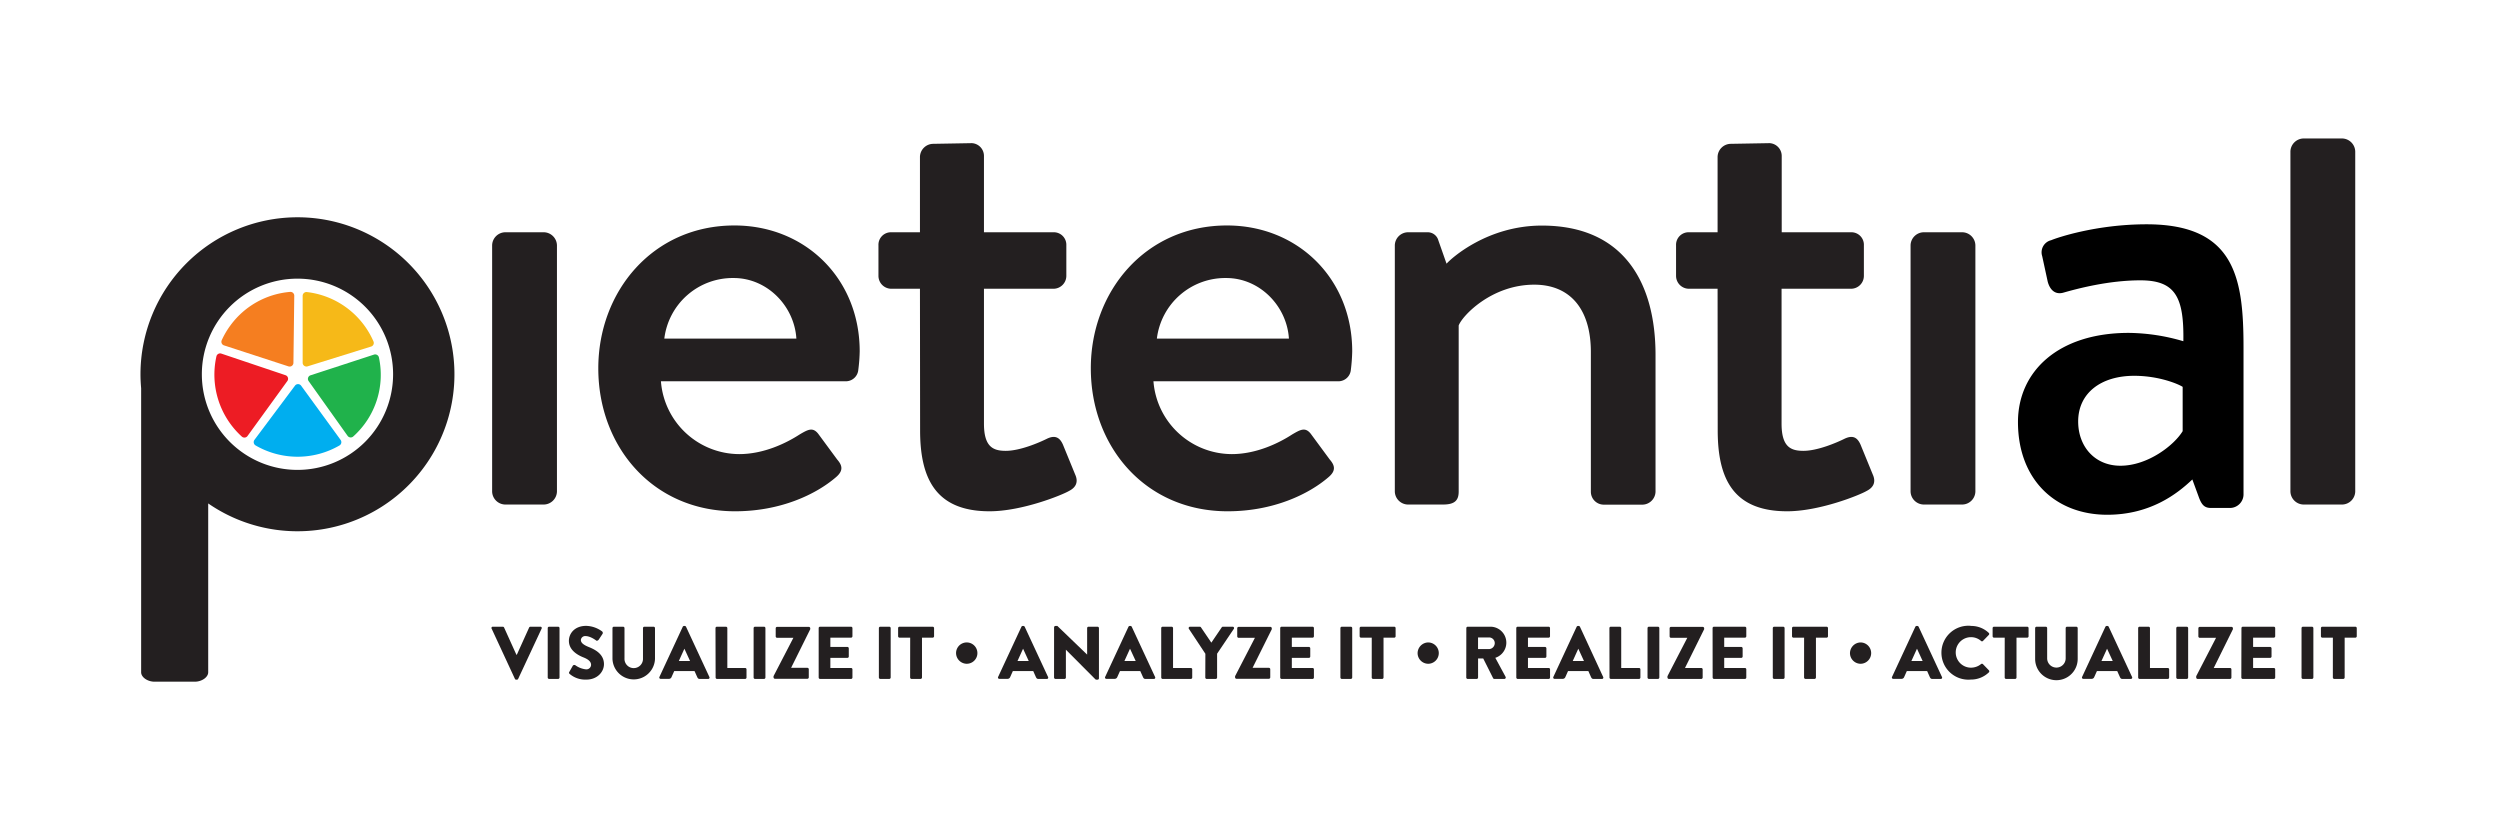 <svg id="Layer_1" data-name="Layer 1" xmlns="http://www.w3.org/2000/svg" viewBox="0 0 834.28 276.44"><defs><style>.cls-1{fill:#231f20;}.cls-2{fill:#f6b918;}.cls-3{fill:#20b24b;}.cls-4{fill:#f57e20;}.cls-5{fill:#00aeef;}.cls-6{fill:#ed1c24;}</style></defs><title>pietential</title><path d="M710.37,111.09a66.22,66.22,0,0,1,18.24,2.78c.23-14.56-2.54-20.32-14.32-20.32-10.62,0-21,2.76-25.86,4.15-2.76.69-4.39-1.15-5.08-3.69l-1.85-8.54a4.15,4.15,0,0,1,3-5.31c1.61-.7,14.78-5.31,31.86-5.31,29.55,0,32.33,18,32.33,41.1v49.17a4.55,4.55,0,0,1-4.39,4.39h-6.47c-2.07,0-3-.92-3.92-3.23L731.61,160c-5.08,4.85-14.09,11.78-28.4,11.78-17.32,0-29.79-11.78-29.79-30.94C673.42,124,686.81,111.09,710.37,111.09Zm-2.77,44.33c9.23,0,18-6.92,20.78-11.54V129.1c-1.39-.92-7.86-3.69-16.17-3.69-11.08,0-18.7,5.77-18.7,15.24C693.51,149,699.05,155.42,707.6,155.42Z"/><path class="cls-1" d="M164.23,81.83a4.46,4.46,0,0,1,4.31-4.32h13a4.47,4.47,0,0,1,4.32,4.32v82.23a4.47,4.47,0,0,1-4.32,4.31h-13a4.46,4.46,0,0,1-4.31-4.31Z"/><path class="cls-1" d="M245.09,75.24c23.62,0,41.8,17.72,41.8,42a54.78,54.78,0,0,1-.46,6.13,4.18,4.18,0,0,1-4.09,3.87H220.56a26.3,26.3,0,0,0,26.12,24.3c8.18,0,15.67-3.63,20.22-6.59,2.72-1.59,4.31-2.49,6.13-.22l6.36,8.63c1.59,1.82,2.27,3.64-.45,5.91-6.59,5.67-18.4,11.35-33.62,11.35-27.49,0-45.66-21.58-45.66-47.7C199.66,97.27,217.83,75.24,245.09,75.24ZM265.76,113c-.68-10.91-9.77-20.22-20.9-20.22A23,23,0,0,0,221.69,113Z"/><path class="cls-1" d="M307,96.36h-9.54a4.3,4.3,0,0,1-4.31-4.31V81.83a4.17,4.17,0,0,1,4.31-4.32H307V52.29A4.47,4.47,0,0,1,311.33,48l12.95-.23a4.27,4.27,0,0,1,4.08,4.32V77.51h23.18a4.18,4.18,0,0,1,4.31,4.32V92.05a4.31,4.31,0,0,1-4.31,4.31H328.36v45c0,7.72,3,9.09,7.27,9.09,4.78,0,11.13-2.73,13.86-4.09,2.95-1.37,4.32,0,5.22,2l4.09,10c1.14,2.5.23,4.31-2,5.45-2.27,1.36-15.68,6.81-26.58,6.81-17.94,0-23.17-10.9-23.17-27Z"/><path class="cls-1" d="M409.45,75.24c23.63,0,41.8,17.72,41.8,42a57.25,57.25,0,0,1-.45,6.13,4.18,4.18,0,0,1-4.09,3.87H384.92a26.31,26.31,0,0,0,26.13,24.3c8.17,0,15.67-3.63,20.21-6.59,2.73-1.59,4.32-2.49,6.14-.22l6.36,8.63c1.58,1.82,2.27,3.64-.46,5.91-6.59,5.67-18.4,11.35-33.62,11.35-27.48,0-45.66-21.58-45.66-47.7C364,97.27,382.2,75.24,409.45,75.24ZM430.13,113c-.69-10.91-9.77-20.22-20.9-20.22A23,23,0,0,0,386.06,113Z"/><path class="cls-1" d="M465.47,81.83a4.46,4.46,0,0,1,4.32-4.32h6.58A3.69,3.69,0,0,1,480,80.23L482.73,88c1.59-1.82,13.63-12.72,31.81-12.72,27.71,0,37.93,19.53,37.93,43.16v45.66a4.46,4.46,0,0,1-4.32,4.31H535.21a4.31,4.31,0,0,1-4.32-4.31V117.49C530.89,103,523.85,95,512,95c-14.31,0-24.08,10.45-25.22,13.63v55.43c0,2.95-1.36,4.31-5.22,4.31H469.79a4.46,4.46,0,0,1-4.32-4.31Z"/><path class="cls-1" d="M573.18,96.36h-9.54a4.31,4.31,0,0,1-4.32-4.31V81.83a4.18,4.18,0,0,1,4.32-4.32h9.54V52.29A4.46,4.46,0,0,1,577.49,48l13-.23a4.28,4.28,0,0,1,4.09,4.32V77.51H617.7A4.17,4.17,0,0,1,622,81.83V92.05a4.3,4.3,0,0,1-4.31,4.31H594.53v45c0,7.72,3,9.09,7.27,9.09,4.77,0,11.13-2.73,13.86-4.09,3-1.37,4.31,0,5.22,2l4.09,10c1.13,2.5.23,4.31-2,5.45-2.28,1.36-15.68,6.81-26.58,6.81-18,0-23.17-10.9-23.17-27Z"/><path class="cls-1" d="M637.58,81.83a4.47,4.47,0,0,1,4.32-4.32h13a4.46,4.46,0,0,1,4.31,4.32v82.23a4.46,4.46,0,0,1-4.31,4.31h-13a4.47,4.47,0,0,1-4.32-4.31Z"/><path class="cls-1" d="M764.34,50.53a4.48,4.48,0,0,1,4.32-4.32h13a4.47,4.47,0,0,1,4.31,4.32V164.06a4.46,4.46,0,0,1-4.31,4.31h-13a4.47,4.47,0,0,1-4.32-4.31Z"/><path class="cls-2" d="M101,98.71l0,22.34a1.26,1.26,0,0,0,1.63,1.21l21.22-6.61a1.26,1.26,0,0,0,.78-1.72,27.73,27.73,0,0,0-22.24-16.47A1.27,1.27,0,0,0,101,98.71Z"/><path class="cls-3" d="M103,127.18,116,145.45a1.27,1.27,0,0,0,1.88.21,27.61,27.61,0,0,0,8.58-26.33,1.28,1.28,0,0,0-1.64-1l-21.11,6.89A1.25,1.25,0,0,0,103,127.18Z"/><path class="cls-4" d="M98.2,98.69a1.27,1.27,0,0,0-1.39-1.28A27.51,27.51,0,0,0,76.9,108.59,27.18,27.18,0,0,0,74,113.52a1.26,1.26,0,0,0,.76,1.74l21.49,7A1.26,1.26,0,0,0,97.92,121Z"/><path class="cls-5" d="M113.66,146.8l-13.2-18.13a1.27,1.27,0,0,0-2,0L84.91,146.79a1.28,1.28,0,0,0,.39,1.86,27.91,27.91,0,0,0,28,0A1.27,1.27,0,0,0,113.66,146.8Z"/><path class="cls-6" d="M82.61,145.48,95.9,127.14a1.26,1.26,0,0,0-.62-1.93L73.86,118a1.27,1.27,0,0,0-1.64.93,27.91,27.91,0,0,0,8.51,26.79A1.28,1.28,0,0,0,82.61,145.48Z"/><path class="cls-1" d="M99.28,72.51a52.4,52.4,0,0,0-52.4,52.39c0,1.58.09,3.14.22,4.68v94.77c0,1.65,2.13,3.14,4.48,3.14H65c2.35,0,4.48-1.49,4.48-3.14V168A52.39,52.39,0,1,0,99.28,72.51Zm0,84.3a31.91,31.91,0,1,1,31.9-31.91A31.91,31.91,0,0,1,99.28,156.81Z"/><path class="cls-1" d="M164.06,209.78a.43.43,0,0,1,.42-.64h3.31a.49.49,0,0,1,.43.27l4.11,9.09h.14l4.11-9.09a.49.49,0,0,1,.43-.27h3.31a.43.43,0,0,1,.42.64l-7.82,16.76a.47.47,0,0,1-.42.28h-.25a.47.47,0,0,1-.42-.28Z"/><path class="cls-1" d="M182.78,209.61a.48.48,0,0,1,.47-.47h3a.48.48,0,0,1,.47.47v16.48a.49.49,0,0,1-.47.48h-3a.49.49,0,0,1-.47-.48Z"/><path class="cls-1" d="M190,224.2l1.17-2.07A.66.66,0,0,1,192,222a7.42,7.42,0,0,0,3.53,1.37,1.56,1.56,0,0,0,1.72-1.49c0-1.05-.87-1.84-2.57-2.51-2.14-.85-4.83-2.52-4.83-5.51,0-2.46,1.92-5,5.76-5a9.34,9.34,0,0,1,5.33,1.86.64.64,0,0,1,.14.8l-1.27,1.92c-.17.27-.62.5-.84.32s-2-1.49-3.56-1.49a1.44,1.44,0,0,0-1.57,1.27c0,.92.75,1.62,2.71,2.41s5,2.29,5,5.68c0,2.57-2.21,5.16-5.87,5.16a8,8,0,0,1-5.61-1.92C189.87,224.65,189.8,224.55,190,224.2Z"/><path class="cls-1" d="M204.39,209.61a.48.48,0,0,1,.47-.47h3.06a.47.47,0,0,1,.48.47v10.08a3.09,3.09,0,1,0,6.17,0V209.61a.47.47,0,0,1,.48-.47h3.06a.48.48,0,0,1,.47.47v10.28a7.1,7.1,0,0,1-14.19,0Z"/><path class="cls-1" d="M220.05,225.92l7.79-16.76a.49.49,0,0,1,.42-.27h.25a.51.51,0,0,1,.43.27l7.79,16.76a.44.44,0,0,1-.42.65h-2.77c-.45,0-.64-.15-.87-.63l-.9-2H225l-.9,2a.91.91,0,0,1-.89.6h-2.74A.44.44,0,0,1,220.05,225.92Zm10.23-5.33-1.89-4.11h0l-1.86,4.11Z"/><path class="cls-1" d="M238.77,209.61a.47.47,0,0,1,.47-.47h3a.49.49,0,0,1,.48.47v13.3h5.92a.47.47,0,0,1,.48.47v2.71a.48.48,0,0,1-.48.48h-9.36a.48.48,0,0,1-.47-.48Z"/><path class="cls-1" d="M251.49,209.61a.48.48,0,0,1,.47-.47h3a.48.48,0,0,1,.47.47v16.48a.49.49,0,0,1-.47.48h-3a.49.49,0,0,1-.47-.48Z"/><path class="cls-1" d="M258.13,225.65l6.63-12.8v0h-5.43a.49.49,0,0,1-.47-.48v-2.71a.48.48,0,0,1,.47-.47h10.58a.49.49,0,0,1,.48.47v.32L264,222.86v0h5.42a.47.47,0,0,1,.48.47v2.71a.48.48,0,0,1-.48.48h-10.8a.5.5,0,0,1-.48-.48Z"/><path class="cls-1" d="M273.2,209.61a.47.47,0,0,1,.47-.47H284a.47.47,0,0,1,.47.47v2.71a.48.48,0,0,1-.47.48h-6.9v3.08h5.68a.49.49,0,0,1,.47.48v2.71a.46.46,0,0,1-.47.47h-5.68v3.37H284a.47.47,0,0,1,.47.47v2.71a.48.48,0,0,1-.47.48H273.67a.48.48,0,0,1-.47-.48Z"/><path class="cls-1" d="M293.29,209.61a.48.48,0,0,1,.47-.47h3a.48.48,0,0,1,.47.47v16.48a.49.49,0,0,1-.47.48h-3a.49.49,0,0,1-.47-.48Z"/><path class="cls-1" d="M303.74,212.8h-3.56a.48.48,0,0,1-.47-.48v-2.71a.47.47,0,0,1,.47-.47h11.06a.47.47,0,0,1,.47.47v2.71a.48.48,0,0,1-.47.48h-3.56v13.29a.5.5,0,0,1-.48.48h-3a.5.5,0,0,1-.48-.48Z"/><path class="cls-1" d="M319.05,218a3.56,3.56,0,1,1,3.51,3.51A3.61,3.61,0,0,1,319.05,218Z"/><path class="cls-1" d="M333.07,225.92l7.79-16.76a.51.51,0,0,1,.42-.27h.25a.51.51,0,0,1,.43.27l7.79,16.76a.44.44,0,0,1-.42.65h-2.77c-.44,0-.64-.15-.87-.63l-.89-2H338l-.89,2a.94.94,0,0,1-.9.6h-2.74A.44.44,0,0,1,333.07,225.92Zm10.23-5.33-1.89-4.11h0l-1.86,4.11Z"/><path class="cls-1" d="M351.76,209.33a.47.47,0,0,1,.48-.44h.62l9.93,9.56h0v-8.84a.47.47,0,0,1,.47-.47h3a.48.48,0,0,1,.47.47v16.76a.47.47,0,0,1-.47.45h-.4a.75.75,0,0,1-.32-.13l-9.84-9.88h0v9.28a.48.48,0,0,1-.48.48h-3a.49.49,0,0,1-.47-.48Z"/><path class="cls-1" d="M368.79,225.92l7.79-16.76a.51.51,0,0,1,.43-.27h.25a.49.49,0,0,1,.42.27l7.79,16.76a.44.44,0,0,1-.42.65h-2.76c-.45,0-.65-.15-.87-.63l-.9-2h-6.77l-.9,2a.94.94,0,0,1-.9.6h-2.74A.44.44,0,0,1,368.79,225.92ZM379,220.59l-1.9-4.11h0l-1.87,4.11Z"/><path class="cls-1" d="M387.51,209.61a.47.47,0,0,1,.48-.47h3a.48.48,0,0,1,.47.47v13.3h5.93a.47.47,0,0,1,.47.47v2.71a.48.48,0,0,1-.47.48H388a.48.48,0,0,1-.48-.48Z"/><path class="cls-1" d="M402.25,218.17l-5.5-8.31a.46.46,0,0,1,.4-.72h3.23a.49.49,0,0,1,.4.22l3.46,5.1,3.46-5.1a.47.47,0,0,1,.4-.22h3.24a.46.46,0,0,1,.4.72l-5.58,8.29v7.94a.49.49,0,0,1-.47.48h-3a.48.48,0,0,1-.47-.48Z"/><path class="cls-1" d="M412.16,225.65l6.62-12.8v0h-5.43a.49.49,0,0,1-.47-.48v-2.71a.48.48,0,0,1,.47-.47h10.59a.49.49,0,0,1,.47.47v.32L418,222.86v0h5.43a.47.47,0,0,1,.47.47v2.71a.48.48,0,0,1-.47.48H412.63a.49.49,0,0,1-.47-.48Z"/><path class="cls-1" d="M427.22,209.61a.47.47,0,0,1,.47-.47H438a.46.46,0,0,1,.47.47v2.71a.47.47,0,0,1-.47.48h-6.9v3.08h5.68a.49.49,0,0,1,.47.48v2.71a.46.46,0,0,1-.47.47H431.1v3.37H438a.46.46,0,0,1,.47.47v2.71a.47.47,0,0,1-.47.48H427.69a.48.48,0,0,1-.47-.48Z"/><path class="cls-1" d="M447.31,209.61a.48.48,0,0,1,.47-.47h3a.48.48,0,0,1,.47.47v16.48a.49.49,0,0,1-.47.48h-3a.49.49,0,0,1-.47-.48Z"/><path class="cls-1" d="M457.77,212.8H454.2a.48.48,0,0,1-.47-.48v-2.71a.47.47,0,0,1,.47-.47h11.06a.46.46,0,0,1,.47.47v2.71a.47.47,0,0,1-.47.48H461.7v13.29a.49.49,0,0,1-.47.48h-3a.49.49,0,0,1-.47-.48Z"/><path class="cls-1" d="M473.07,218a3.61,3.61,0,0,1,3.51-3.61,3.56,3.56,0,1,1,0,7.12A3.57,3.57,0,0,1,473.07,218Z"/><path class="cls-1" d="M489.33,209.61a.47.47,0,0,1,.47-.47h7.45A5.32,5.32,0,0,1,499,219.52l3.42,6.32a.48.48,0,0,1-.43.73h-3.31a.46.46,0,0,1-.4-.23l-3.31-6.6h-1.72v6.35a.49.49,0,0,1-.47.48h-3a.48.48,0,0,1-.47-.48Zm7.6,7a2,2,0,0,0,1.89-2,1.9,1.9,0,0,0-1.89-1.89h-3.69v3.88Z"/><path class="cls-1" d="M506,209.61a.47.47,0,0,1,.47-.47h10.31a.47.47,0,0,1,.48.47v2.71a.48.48,0,0,1-.48.48H509.9v3.08h5.67a.5.5,0,0,1,.48.48v2.71a.47.47,0,0,1-.48.47H509.9v3.37h6.89a.47.47,0,0,1,.48.47v2.71a.48.48,0,0,1-.48.48H506.48a.48.48,0,0,1-.47-.48Z"/><path class="cls-1" d="M518.36,225.92l7.79-16.76a.51.51,0,0,1,.43-.27h.24a.51.51,0,0,1,.43.27L535,225.92a.44.44,0,0,1-.42.65h-2.77c-.44,0-.64-.15-.87-.63l-.89-2h-6.78l-.89,2a.94.94,0,0,1-.9.6h-2.74A.44.44,0,0,1,518.36,225.92Zm10.23-5.33-1.89-4.11h0l-1.86,4.11Z"/><path class="cls-1" d="M537.08,209.61a.47.47,0,0,1,.47-.47h3a.49.49,0,0,1,.47.47v13.3h5.92a.47.47,0,0,1,.48.47v2.71a.48.48,0,0,1-.48.48h-9.36a.48.48,0,0,1-.47-.48Z"/><path class="cls-1" d="M549.8,209.61a.48.48,0,0,1,.47-.47h3a.48.48,0,0,1,.47.47v16.48a.49.49,0,0,1-.47.48h-3a.49.49,0,0,1-.47-.48Z"/><path class="cls-1" d="M556.45,225.65l6.62-12.8v0h-5.43a.49.49,0,0,1-.47-.48v-2.71a.48.48,0,0,1,.47-.47h10.58a.49.49,0,0,1,.48.47v.32l-6.4,12.93v0h5.43a.47.47,0,0,1,.47.47v2.71a.48.48,0,0,1-.47.48H556.92a.49.49,0,0,1-.47-.48Z"/><path class="cls-1" d="M571.51,209.61a.47.47,0,0,1,.47-.47h10.31a.47.47,0,0,1,.47.47v2.71a.48.48,0,0,1-.47.48h-6.9v3.08h5.68a.49.49,0,0,1,.47.48v2.71a.46.46,0,0,1-.47.47h-5.68v3.37h6.9a.47.47,0,0,1,.47.47v2.71a.48.48,0,0,1-.47.48H572a.48.48,0,0,1-.47-.48Z"/><path class="cls-1" d="M591.6,209.61a.48.48,0,0,1,.47-.47h3a.48.48,0,0,1,.47.47v16.48a.49.49,0,0,1-.47.48h-3a.49.49,0,0,1-.47-.48Z"/><path class="cls-1" d="M602.05,212.8h-3.56a.48.48,0,0,1-.47-.48v-2.71a.47.47,0,0,1,.47-.47h11.06a.47.47,0,0,1,.47.47v2.71a.48.48,0,0,1-.47.48H606v13.29a.5.5,0,0,1-.48.48h-3a.5.5,0,0,1-.48-.48Z"/><path class="cls-1" d="M617.36,218a3.61,3.61,0,0,1,3.51-3.61,3.56,3.56,0,1,1,0,7.12A3.57,3.57,0,0,1,617.36,218Z"/><path class="cls-1" d="M631.38,225.92l7.79-16.76a.51.51,0,0,1,.43-.27h.25a.51.51,0,0,1,.42.27l7.79,16.76a.44.44,0,0,1-.42.65h-2.76c-.45,0-.65-.15-.88-.63l-.89-2h-6.78l-.89,2a.94.94,0,0,1-.9.6H631.8A.44.44,0,0,1,631.38,225.92Zm10.23-5.33-1.89-4.11h0l-1.87,4.11Z"/><path class="cls-1" d="M657.67,208.89a8.4,8.4,0,0,1,6,2.31.47.47,0,0,1,0,.7l-1.94,2a.44.44,0,0,1-.62,0,5.06,5.06,0,0,0-3.37-1.27,5.09,5.09,0,0,0,0,10.18,5.29,5.29,0,0,0,3.34-1.19.49.49,0,0,1,.64,0l2,2.07a.49.49,0,0,1,0,.67,8.55,8.55,0,0,1-6.05,2.42,9,9,0,1,1,0-17.93Z"/><path class="cls-1" d="M669,212.8h-3.56a.48.48,0,0,1-.48-.48v-2.71a.47.47,0,0,1,.48-.47h11.05a.46.46,0,0,1,.47.47v2.71a.47.47,0,0,1-.47.48h-3.56v13.29a.49.49,0,0,1-.47.48h-3a.49.49,0,0,1-.47-.48Z"/><path class="cls-1" d="M679.15,209.61a.49.49,0,0,1,.47-.47h3.07a.47.47,0,0,1,.47.47v10.08a3.09,3.09,0,1,0,6.18,0V209.61a.47.47,0,0,1,.47-.47h3.06a.49.49,0,0,1,.48.47v10.28a7.1,7.1,0,0,1-14.2,0Z"/><path class="cls-1" d="M694.81,225.92l7.79-16.76a.51.51,0,0,1,.43-.27h.25a.49.49,0,0,1,.42.27l7.8,16.76a.45.45,0,0,1-.43.65h-2.76c-.45,0-.65-.15-.87-.63l-.9-2h-6.77l-.9,2a.93.93,0,0,1-.9.6h-2.74A.44.44,0,0,1,694.81,225.92Zm10.24-5.33-1.9-4.11h0l-1.87,4.11Z"/><path class="cls-1" d="M713.53,209.61a.47.47,0,0,1,.47-.47h3a.48.48,0,0,1,.47.47v13.3h5.93a.47.47,0,0,1,.47.47v2.71a.48.48,0,0,1-.47.48H714a.48.48,0,0,1-.47-.48Z"/><path class="cls-1" d="M726.25,209.61a.49.49,0,0,1,.48-.47h3a.49.49,0,0,1,.48.47v16.48a.5.5,0,0,1-.48.48h-3a.5.5,0,0,1-.48-.48Z"/><path class="cls-1" d="M732.9,225.65l6.62-12.8v0h-5.43a.49.49,0,0,1-.47-.48v-2.71a.48.48,0,0,1,.47-.47h10.59a.48.48,0,0,1,.47.47v.32l-6.4,12.93v0h5.43a.47.47,0,0,1,.47.47v2.71a.48.48,0,0,1-.47.48H733.37a.49.49,0,0,1-.47-.48Z"/><path class="cls-1" d="M748,209.61a.47.47,0,0,1,.47-.47h10.31a.47.47,0,0,1,.48.47v2.71a.48.48,0,0,1-.48.48h-6.89v3.08h5.67a.5.5,0,0,1,.48.48v2.71a.47.47,0,0,1-.48.47h-5.67v3.37h6.89a.47.47,0,0,1,.48.47v2.71a.48.48,0,0,1-.48.48H748.43a.48.48,0,0,1-.47-.48Z"/><path class="cls-1" d="M768.05,209.61a.48.48,0,0,1,.47-.47h3a.49.49,0,0,1,.48.47v16.48a.5.5,0,0,1-.48.48h-3a.49.49,0,0,1-.47-.48Z"/><path class="cls-1" d="M778.51,212.8H775a.48.48,0,0,1-.48-.48v-2.71a.47.47,0,0,1,.48-.47h11a.47.47,0,0,1,.48.47v2.71a.48.48,0,0,1-.48.48h-3.56v13.29a.49.49,0,0,1-.47.48h-3a.49.49,0,0,1-.47-.48Z"/></svg>